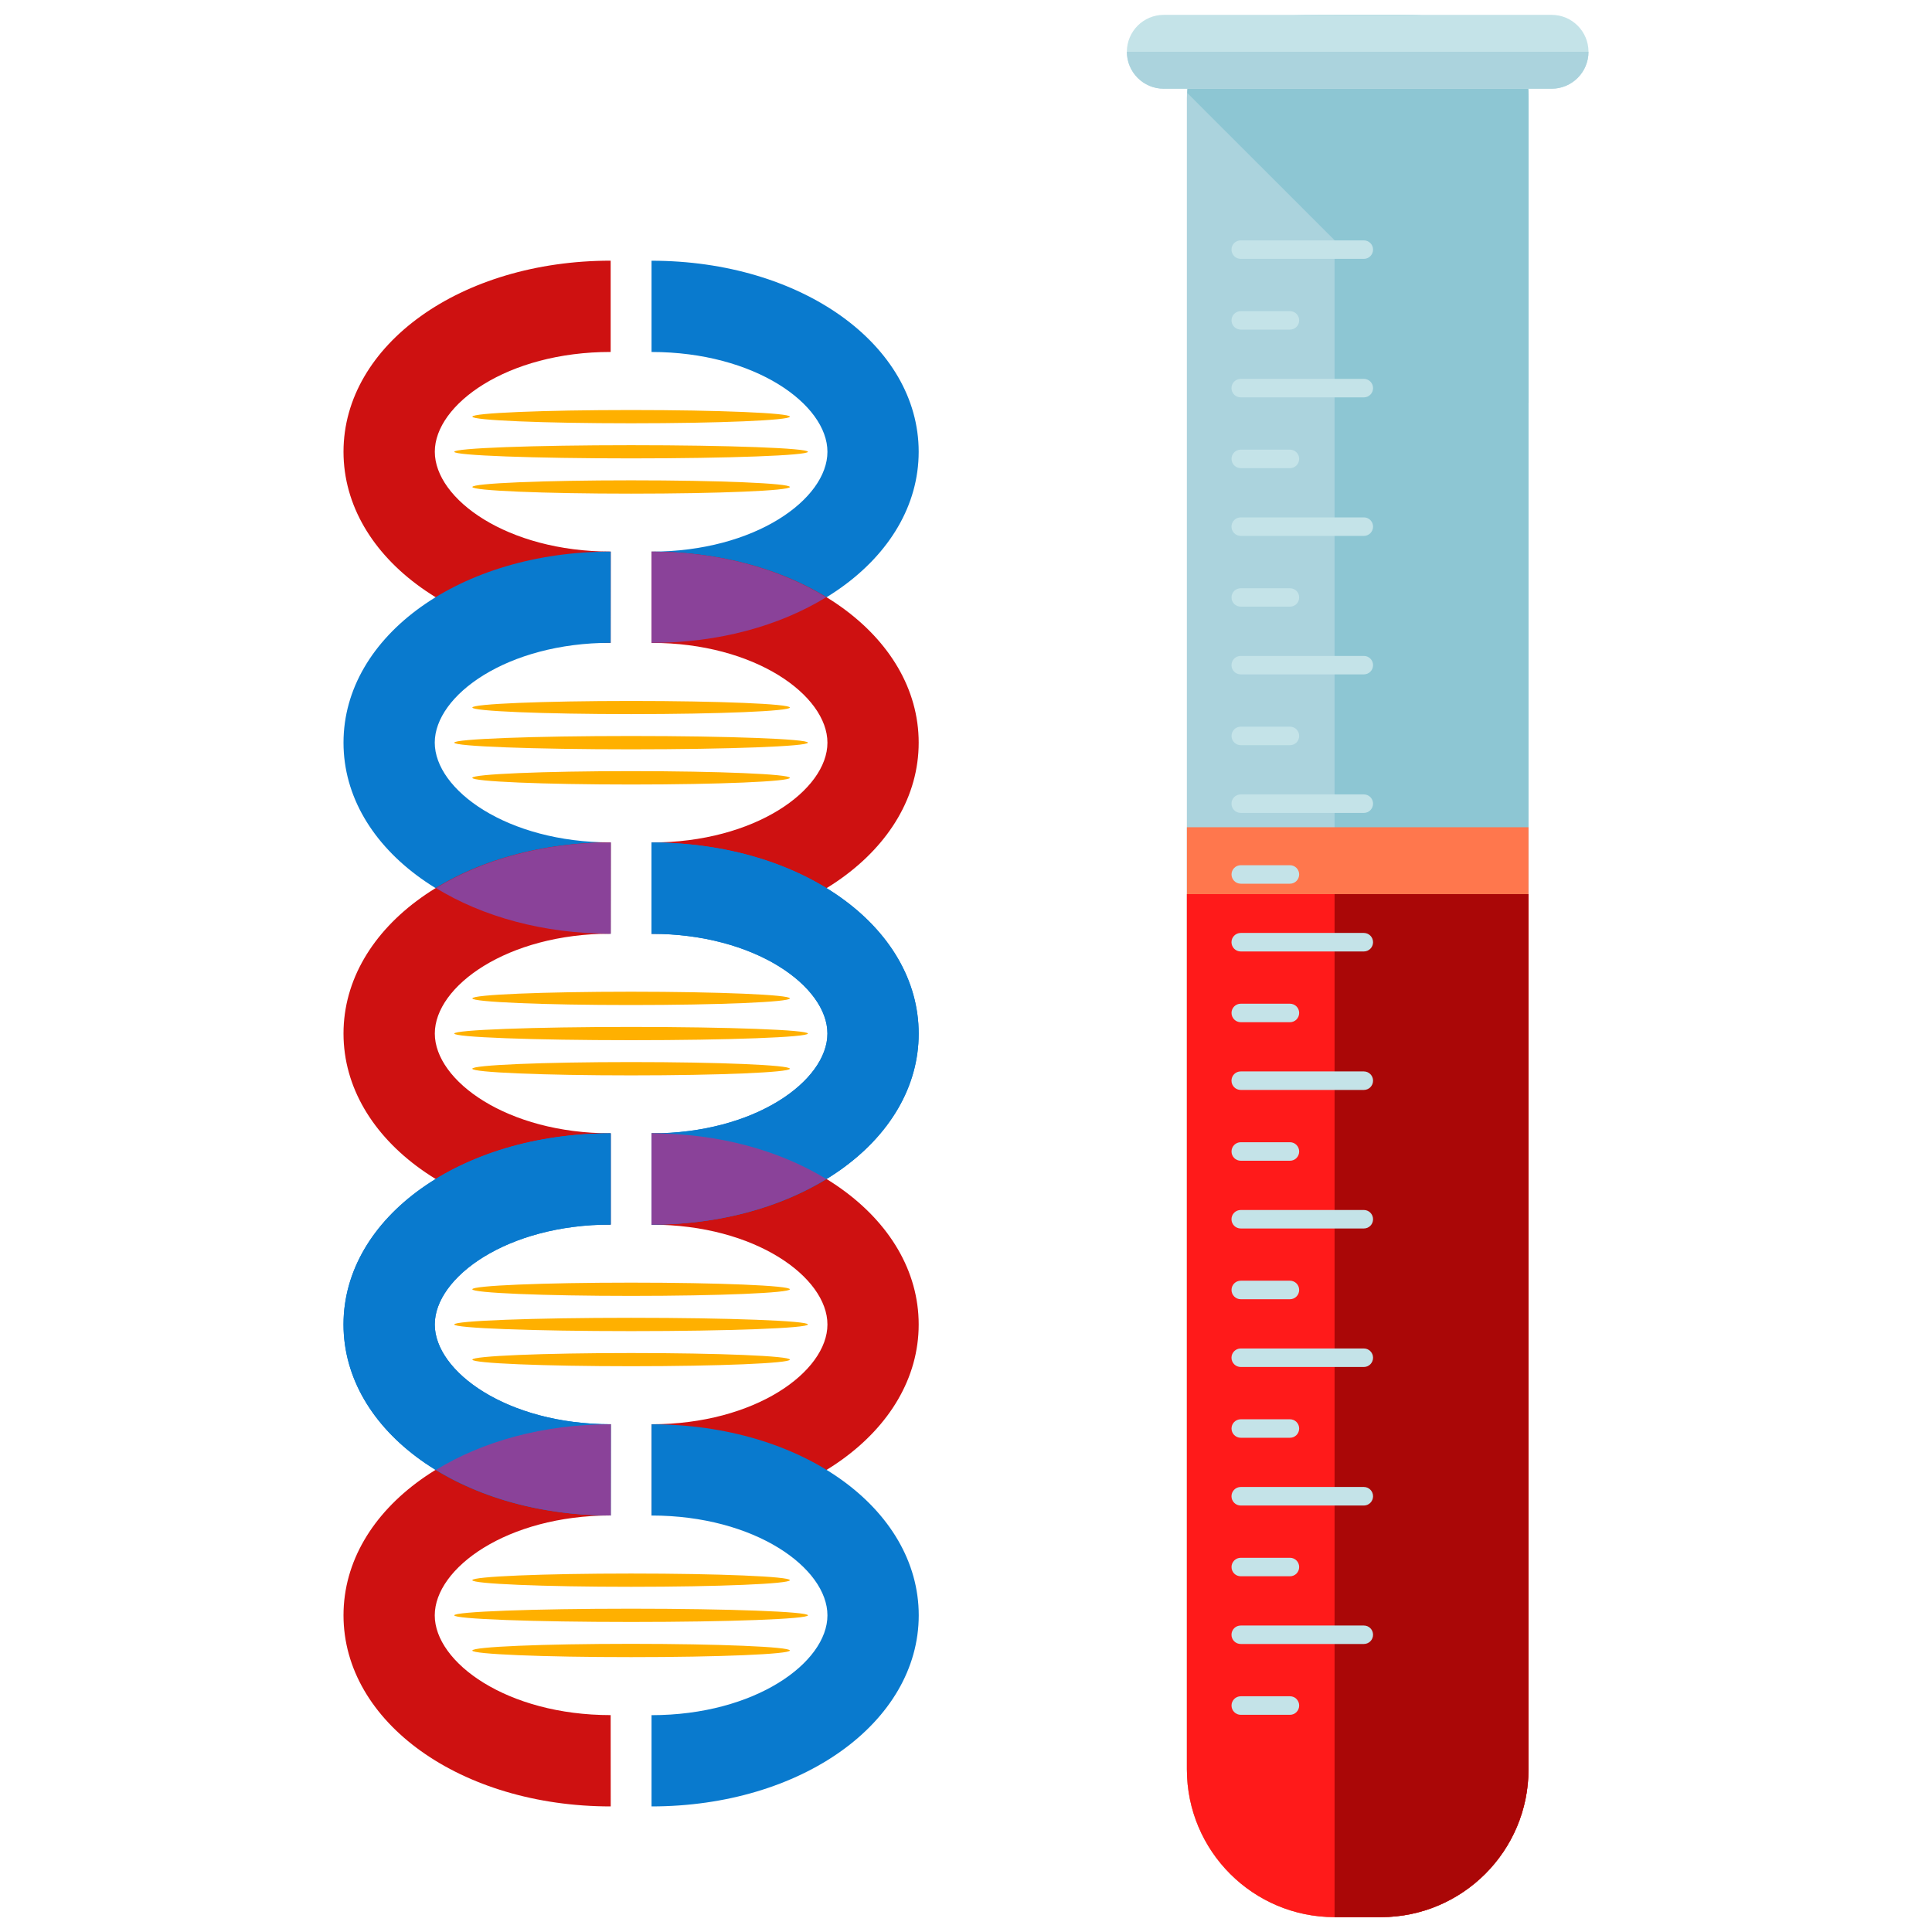 <?xml version="1.0" encoding="utf-8"?>
<!-- Generator: Adobe Illustrator 16.0.0, SVG Export Plug-In . SVG Version: 6.00 Build 0)  -->
<!DOCTYPE svg PUBLIC "-//W3C//DTD SVG 1.1//EN" "http://www.w3.org/Graphics/SVG/1.1/DTD/svg11.dtd">
<svg version="1.1" id="Layer_1" xmlns="http://www.w3.org/2000/svg" xmlns:xlink="http://www.w3.org/1999/xlink" x="0px" y="0px"
	 width="65px" height="65px" viewBox="0 0 65 65" enable-background="new 0 0 65 65" xml:space="preserve">
<g>
	<g>
		<g>
			<g>
				<g>
					<path fill="#097ACE" d="M21.92,21.628v-3.069c3.488-0.001,5.918-1.77,5.918-3.359s-2.432-3.357-5.918-3.358v-3.07
						c5.039,0,8.988,2.823,8.988,6.429C30.906,18.805,26.961,21.627,21.92,21.628z"/>
				</g>
				<g>
					<path fill="#CE1111" d="M20.545,21.628c-5.039-0.001-8.986-2.823-8.988-6.429c0.002-3.604,3.949-6.428,8.988-6.429v3.071
						c-3.486-0.001-5.918,1.77-5.916,3.357c-0.002,1.589,2.43,3.359,5.918,3.359L20.545,21.628z"/>
				</g>
			</g>
			<g>
				<g>
					<ellipse fill="#FFB000" cx="21.233" cy="14.018" rx="5.341" ry="0.223"/>
					<ellipse fill="#FFB000" cx="21.233" cy="16.384" rx="5.341" ry="0.224"/>
				</g>
				<ellipse fill="#FFB000" cx="21.232" cy="15.2" rx="5.949" ry="0.222"/>
			</g>
		</g>
		<g>
			<g>
				<g>
					<path fill="#CE1111" d="M21.918,31.416l0.002-3.071c3.488,0,5.918-1.77,5.918-3.358s-2.43-3.359-5.918-3.358v-3.069
						c5.041,0,8.988,2.823,8.988,6.426C30.908,28.592,26.959,31.416,21.918,31.416z"/>
				</g>
				<path fill="#8A4299" d="M21.92,18.559v3.069c2.27,0.001,4.314-0.576,5.879-1.536C26.232,19.135,24.189,18.558,21.92,18.559z"/>
				<g>
					<path fill="#097ACE" d="M20.545,31.414c-5.039,0-8.988-2.822-8.988-6.428s3.947-6.427,8.99-6.428l-0.002,3.069
						c-3.486-0.001-5.918,1.769-5.918,3.358c0,1.588,2.432,3.358,5.92,3.357L20.545,31.414z"/>
				</g>
			</g>
			<g>
				<g>
					<ellipse fill="#FFB000" cx="21.233" cy="23.804" rx="5.341" ry="0.221"/>
					<ellipse fill="#FFB000" cx="21.232" cy="26.169" rx="5.342" ry="0.225"/>
				</g>
				<ellipse fill="#FFB000" cx="21.232" cy="24.986" rx="5.949" ry="0.224"/>
			</g>
		</g>
		<g>
			<g>
				<g>
					<path fill="#097ACE" d="M21.92,41.202v-3.071c3.486,0.001,5.918-1.771,5.918-3.359c0-1.588-2.432-3.355-5.92-3.355l0.002-3.071
						c5.041,0,8.986,2.823,8.988,6.429C30.908,38.378,26.961,41.199,21.92,41.202z"/>
				</g>
				<g>
					<path fill="#CE1111" d="M20.547,41.2c-5.041,0.001-8.988-2.823-8.99-6.427c0-3.605,3.949-6.429,8.99-6.43l-0.002,3.07
						c-3.486,0-5.918,1.77-5.916,3.359c-0.002,1.588,2.43,3.358,5.918,3.357V41.2z"/>
				</g>
				<path fill="#8A4299" d="M20.545,31.414l0.002-3.07c-2.27,0-4.314,0.575-5.879,1.535C16.232,30.837,18.277,31.414,20.545,31.414z
					"/>
			</g>
			<g>
				<g>
					<path fill="#FFB000" d="M26.574,33.59c0,0.123-2.393,0.223-5.342,0.223c-2.951,0.001-5.34-0.102-5.34-0.223
						c-0.002-0.126,2.391-0.224,5.34-0.225C24.182,33.366,26.574,33.466,26.574,33.59z"/>
					<ellipse fill="#FFB000" cx="21.232" cy="35.956" rx="5.342" ry="0.224"/>
				</g>
				<ellipse fill="#FFB000" cx="21.232" cy="34.773" rx="5.949" ry="0.223"/>
			</g>
		</g>
		<g>
			<g>
				<g>
					<path fill="#CE1111" d="M21.92,50.987v-3.069c3.486,0,5.918-1.771,5.918-3.357c0-1.59-2.432-3.359-5.918-3.358v-3.071
						c5.039,0,8.988,2.824,8.988,6.429C30.908,48.166,26.959,50.987,21.92,50.987z"/>
				</g>
				<g>
					<path fill="#097ACE" d="M21.92,41.202v-3.071c3.486,0.001,5.918-1.771,5.918-3.359c0-1.588-2.432-3.355-5.92-3.355l0.002-3.071
						c5.041,0,8.986,2.823,8.988,6.429C30.908,38.378,26.961,41.199,21.92,41.202z"/>
				</g>
				<path fill="#8A4299" d="M21.92,38.131v3.071c2.27-0.001,4.314-0.577,5.879-1.536C26.232,38.709,24.189,38.13,21.92,38.131z"/>
				<g>
					<path fill="#097ACE" d="M20.545,50.987c-5.041,0.001-8.988-2.823-8.988-6.428c0.002-3.605,3.951-6.428,8.99-6.429V41.2
						c-3.488-0.001-5.918,1.771-5.92,3.36c0,1.587,2.432,3.357,5.92,3.357L20.545,50.987z"/>
				</g>
			</g>
			<g>
				<g>
					<ellipse fill="#FFB000" cx="21.232" cy="43.376" rx="5.342" ry="0.223"/>
					<ellipse fill="#FFB000" cx="21.233" cy="45.743" rx="5.341" ry="0.222"/>
				</g>
				<ellipse fill="#FFB000" cx="21.232" cy="44.56" rx="5.949" ry="0.224"/>
			</g>
		</g>
		<g>
			<g>
				<g>
					<path fill="#097ACE" d="M21.92,60.775v-3.07c3.486-0.001,5.918-1.771,5.918-3.358c0-1.59-2.432-3.358-5.918-3.359v-3.069
						c5.041,0,8.988,2.822,8.99,6.427C30.906,57.951,26.959,60.773,21.92,60.775z"/>
				</g>
				<g>
					<path fill="#CE1111" d="M20.547,60.775c-5.041,0-8.99-2.825-8.99-6.43s3.947-6.428,8.99-6.428l-0.002,3.069
						c-3.486,0-5.918,1.77-5.918,3.36c-0.002,1.587,2.432,3.357,5.918,3.357L20.547,60.775z"/>
				</g>
				<g>
					<path fill="#097ACE" d="M20.545,50.987c-5.041,0.001-8.988-2.823-8.988-6.428c0.002-3.605,3.951-6.428,8.99-6.429V41.2
						c-3.488-0.001-5.918,1.771-5.92,3.36c0,1.587,2.432,3.357,5.92,3.357L20.545,50.987z"/>
				</g>
				<path fill="#8A4299" d="M20.545,50.987l0.002-3.069c-2.271,0-4.314,0.575-5.879,1.535
					C16.232,50.411,18.277,50.987,20.545,50.987z"/>
			</g>
			<g>
				<g>
					<ellipse fill="#FFB000" cx="21.232" cy="53.163" rx="5.342" ry="0.223"/>
					<path fill="#FFB000" d="M26.574,55.529c0,0.124-2.391,0.224-5.342,0.223c-2.951,0.001-5.342-0.099-5.342-0.221
						c0-0.128,2.391-0.225,5.342-0.226C24.182,55.306,26.574,55.405,26.574,55.529z"/>
				</g>
				<ellipse fill="#FFB000" cx="21.233" cy="54.346" rx="5.95" ry="0.223"/>
			</g>
		</g>
	</g>
	<g>
		<g>
			<g>
				<g>
					<path fill="#ABD3DD" d="M51.424,59.529c0,2.746-2.225,4.971-4.969,4.971H44.9c-2.744,0-4.969-2.225-4.969-4.971V3.296
						c0-2.744,2.225-2.796,4.969-2.796h1.555c2.744,0,4.969,0.052,4.969,2.796V59.529z"/>
					<path fill="#8DC6D3" d="M44.9,0.5h1.555c2.744,0,4.969,0.052,4.969,2.796v56.233c0,2.746-2.225,4.971-4.969,4.971H44.9"/>
					<path fill="#FF774D" d="M39.932,27.832v31.697c0,2.746,2.225,4.971,4.969,4.971h1.555c2.744,0,4.969-2.225,4.969-4.971V27.832
						H39.932z"/>
					<path fill="#FF1A1A" d="M39.932,59.529c0,2.746,2.225,4.971,4.969,4.971h1.555c2.744,0,4.969-2.225,4.969-4.971V30.082H39.932
						V59.529z"/>
					<path fill="#AA0707" d="M44.9,64.5h1.555c2.744,0,4.969-2.225,4.969-4.971V30.082H44.9V64.5z"/>
					<path fill="#8DC6D3" d="M50.898,14.078l0.525-0.527V3.296c0-2.744-2.225-2.796-4.969-2.796H44.9
						c-2.682,0-4.854,0.067-4.951,2.632L50.898,14.078z"/>
					<path fill="#C4E3E8" d="M53.443,1.742c0,0.687-0.555,1.243-1.242,1.243H39.154c-0.688,0-1.242-0.557-1.242-1.243l0,0
						c0-0.685,0.555-1.242,1.242-1.242h13.047C52.889,0.5,53.443,1.058,53.443,1.742L53.443,1.742z"/>
					<path fill="#ABD3DD" d="M53.443,1.742L53.443,1.742c0,0.687-0.555,1.243-1.242,1.243H39.154c-0.688,0-1.242-0.557-1.242-1.243
						l0,0"/>
					<g>
						<path fill="#C4E3E8" d="M46.195,8.397c0,0.173-0.139,0.312-0.309,0.312h-4.143c-0.172,0-0.311-0.139-0.311-0.312l0,0
							c0-0.172,0.139-0.31,0.311-0.31h4.143C46.057,8.088,46.195,8.226,46.195,8.397L46.195,8.397z"/>
						<path fill="#C4E3E8" d="M43.709,10.778c0,0.173-0.137,0.311-0.309,0.311h-1.656c-0.172,0-0.311-0.138-0.311-0.311l0,0
							c0-0.172,0.139-0.31,0.311-0.31H43.4C43.572,10.469,43.709,10.606,43.709,10.778L43.709,10.778z"/>
					</g>
					<g>
						<path fill="#C4E3E8" d="M46.195,13.058c0,0.173-0.139,0.311-0.309,0.311h-4.143c-0.172,0-0.311-0.138-0.311-0.311l0,0
							c0-0.173,0.139-0.311,0.311-0.311h4.143C46.057,12.747,46.195,12.885,46.195,13.058L46.195,13.058z"/>
						<path fill="#C4E3E8" d="M43.709,15.438c0,0.173-0.137,0.312-0.309,0.312h-1.656c-0.172,0-0.311-0.14-0.311-0.312l0,0
							c0-0.172,0.139-0.31,0.311-0.31H43.4C43.572,15.129,43.709,15.267,43.709,15.438L43.709,15.438z"/>
					</g>
					<g>
						<path fill="#C4E3E8" d="M46.195,17.718c0,0.172-0.139,0.312-0.309,0.312h-4.143c-0.172,0-0.311-0.141-0.311-0.312l0,0
							c0-0.172,0.139-0.311,0.311-0.311h4.143C46.057,17.407,46.195,17.546,46.195,17.718L46.195,17.718z"/>
						<path fill="#C4E3E8" d="M43.709,20.099c0,0.175-0.137,0.311-0.309,0.311h-1.656c-0.172,0-0.311-0.136-0.311-0.311l0,0
							c0-0.172,0.139-0.308,0.311-0.308H43.4C43.572,19.791,43.709,19.927,43.709,20.099L43.709,20.099z"/>
					</g>
					<g>
						<path fill="#C4E3E8" d="M46.195,22.378c0,0.174-0.139,0.311-0.309,0.311h-4.143c-0.172,0-0.311-0.137-0.311-0.311l0,0
							c0-0.172,0.139-0.31,0.311-0.31h4.143C46.057,22.068,46.195,22.206,46.195,22.378L46.195,22.378z"/>
						<path fill="#C4E3E8" d="M43.709,24.759c0,0.172-0.137,0.312-0.309,0.312h-1.656c-0.172,0-0.311-0.141-0.311-0.312l0,0
							c0-0.172,0.139-0.311,0.311-0.311H43.4C43.572,24.448,43.709,24.587,43.709,24.759L43.709,24.759z"/>
					</g>
					<g>
						<path fill="#C4E3E8" d="M46.195,27.038c0,0.173-0.139,0.312-0.309,0.312h-4.143c-0.172,0-0.311-0.14-0.311-0.312l0,0
							c0-0.172,0.139-0.311,0.311-0.311h4.143C46.057,26.728,46.195,26.866,46.195,27.038L46.195,27.038z"/>
						<path fill="#C4E3E8" d="M43.709,29.419c0,0.172-0.137,0.312-0.309,0.312h-1.656c-0.172,0-0.311-0.141-0.311-0.312l0,0
							c0-0.169,0.139-0.31,0.311-0.31H43.4C43.572,29.109,43.709,29.25,43.709,29.419L43.709,29.419z"/>
					</g>
					<g>
						<path fill="#C4E3E8" d="M46.195,31.7c0,0.171-0.139,0.311-0.309,0.311h-4.143c-0.172,0-0.311-0.14-0.311-0.311l0,0
							c0-0.173,0.139-0.312,0.311-0.312h4.143C46.057,31.389,46.195,31.527,46.195,31.7L46.195,31.7z"/>
						<path fill="#C4E3E8" d="M43.709,34.079c0,0.173-0.137,0.312-0.309,0.312h-1.656c-0.172,0-0.311-0.14-0.311-0.312l0,0
							c0-0.172,0.139-0.31,0.311-0.31H43.4C43.572,33.77,43.709,33.907,43.709,34.079L43.709,34.079z"/>
					</g>
					<g>
						<path fill="#C4E3E8" d="M46.195,36.358c0,0.173-0.139,0.312-0.309,0.312h-4.143c-0.172,0-0.311-0.139-0.311-0.312l0,0
							c0-0.173,0.139-0.311,0.311-0.311h4.143C46.057,36.048,46.195,36.186,46.195,36.358L46.195,36.358z"/>
						<path fill="#C4E3E8" d="M43.709,38.741c0,0.172-0.137,0.311-0.309,0.311h-1.656c-0.172,0-0.311-0.139-0.311-0.311l0,0
							c0-0.173,0.139-0.312,0.311-0.312H43.4C43.572,38.43,43.709,38.568,43.709,38.741L43.709,38.741z"/>
					</g>
					<g>
						<path fill="#C4E3E8" d="M46.195,41.02c0,0.173-0.139,0.311-0.309,0.311h-4.143c-0.172,0-0.311-0.138-0.311-0.311l0,0
							c0-0.172,0.139-0.311,0.311-0.311h4.143C46.057,40.709,46.195,40.848,46.195,41.02L46.195,41.02z"/>
						<path fill="#C4E3E8" d="M43.709,43.399c0,0.173-0.137,0.312-0.309,0.312h-1.656c-0.172,0-0.311-0.139-0.311-0.312l0,0
							c0-0.173,0.139-0.311,0.311-0.311H43.4C43.572,43.089,43.709,43.227,43.709,43.399L43.709,43.399z"/>
					</g>
					<g>
						<path fill="#C4E3E8" d="M46.195,45.679c0,0.172-0.139,0.312-0.309,0.312h-4.143c-0.172,0-0.311-0.14-0.311-0.312l0,0
							c0-0.171,0.139-0.311,0.311-0.311h4.143C46.057,45.368,46.195,45.508,46.195,45.679L46.195,45.679z"/>
						<path fill="#C4E3E8" d="M43.709,48.061c0,0.173-0.137,0.311-0.309,0.311h-1.656c-0.172,0-0.311-0.138-0.311-0.311l0,0
							c0-0.172,0.139-0.311,0.311-0.311H43.4C43.572,47.75,43.709,47.889,43.709,48.061L43.709,48.061z"/>
					</g>
					<g>
						<path fill="#C4E3E8" d="M46.195,50.34c0,0.172-0.139,0.312-0.309,0.312h-4.143c-0.172,0-0.311-0.14-0.311-0.312l0,0
							c0-0.172,0.139-0.312,0.311-0.312h4.143C46.057,50.028,46.195,50.168,46.195,50.34L46.195,50.34z"/>
						<path fill="#C4E3E8" d="M43.709,52.721c0,0.173-0.137,0.311-0.309,0.311h-1.656c-0.172,0-0.311-0.138-0.311-0.311l0,0
							c0-0.172,0.139-0.311,0.311-0.311H43.4C43.572,52.41,43.709,52.549,43.709,52.721L43.709,52.721z"/>
					</g>
					<g>
						<path fill="#C4E3E8" d="M46.195,55c0,0.172-0.139,0.31-0.309,0.31h-4.143c-0.172,0-0.311-0.138-0.311-0.31l0,0
							c0-0.173,0.139-0.311,0.311-0.311h4.143C46.057,54.689,46.195,54.827,46.195,55L46.195,55z"/>
						<path fill="#C4E3E8" d="M43.709,57.381c0,0.172-0.137,0.312-0.309,0.312h-1.656c-0.172,0-0.311-0.14-0.311-0.312l0,0
							c0-0.172,0.139-0.312,0.311-0.312H43.4C43.572,57.069,43.709,57.209,43.709,57.381L43.709,57.381z"/>
					</g>
				</g>
			</g>
		</g>
	</g>
</g>
</svg>
